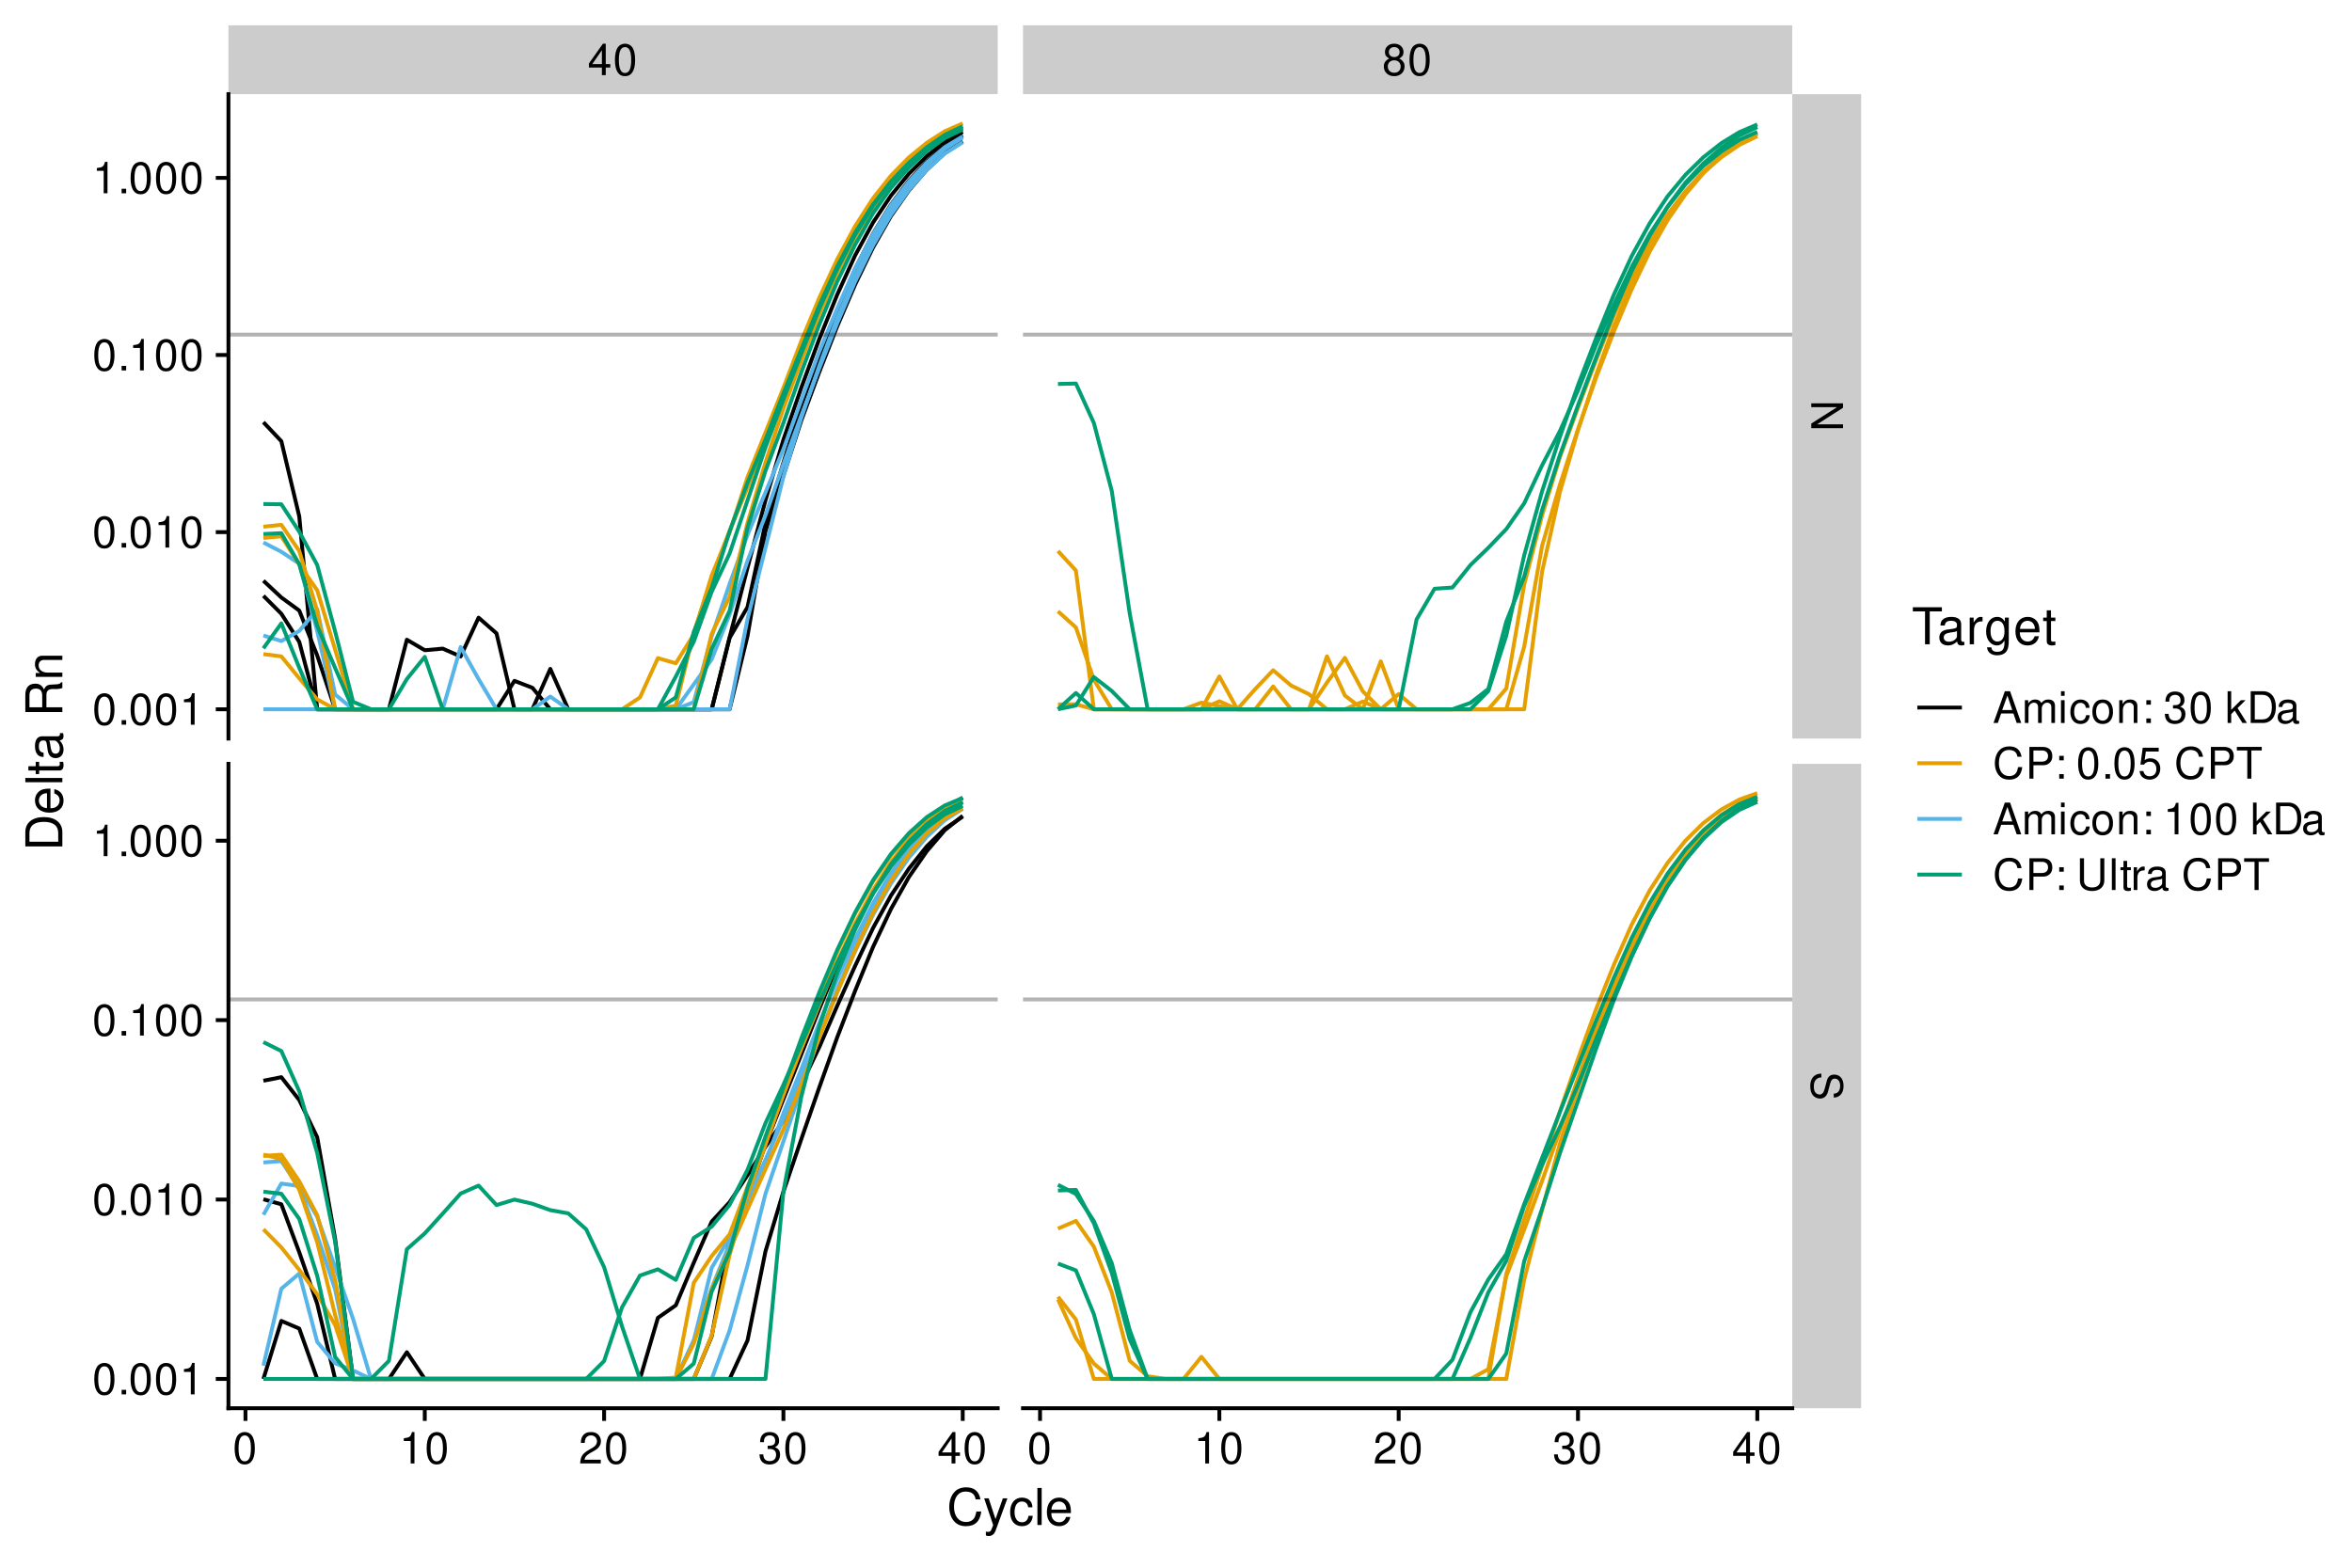 <?xml version="1.0" encoding="UTF-8"?>
<svg xmlns="http://www.w3.org/2000/svg" xmlns:xlink="http://www.w3.org/1999/xlink" width="648" height="432" viewBox="0 0 648 432">
<defs>
<g>
<g id="glyph-0-0">
</g>
<g id="glyph-0-1">
<path d="M 3.922 -2.094 L 3.922 0 L 4.984 0 L 4.984 -2.094 L 6.234 -2.094 L 6.234 -3.047 L 4.984 -3.047 L 4.984 -8.672 L 4.203 -8.672 L 0.344 -3.219 L 0.344 -2.094 Z M 3.922 -3.047 L 1.266 -3.047 L 3.922 -6.875 Z M 3.922 -3.047 "/>
</g>
<g id="glyph-0-2">
<path d="M 3.297 -8.672 C 2.516 -8.672 1.781 -8.312 1.344 -7.734 C 0.797 -6.953 0.516 -5.812 0.516 -4.203 C 0.516 -1.266 1.469 0.281 3.297 0.281 C 5.094 0.281 6.078 -1.266 6.078 -4.125 C 6.078 -5.812 5.812 -6.938 5.25 -7.734 C 4.812 -8.328 4.109 -8.672 3.297 -8.672 Z M 3.297 -7.734 C 4.438 -7.734 5 -6.578 5 -4.219 C 5 -1.75 4.453 -0.594 3.281 -0.594 C 2.156 -0.594 1.594 -1.797 1.594 -4.188 C 1.594 -6.578 2.156 -7.734 3.297 -7.734 Z M 3.297 -7.734 "/>
</g>
<g id="glyph-0-3">
<path d="M 4.688 -4.578 C 5.578 -5.109 5.859 -5.547 5.859 -6.359 C 5.859 -7.734 4.812 -8.672 3.297 -8.672 C 1.797 -8.672 0.75 -7.734 0.75 -6.375 C 0.75 -5.547 1.016 -5.125 1.891 -4.578 C 0.922 -4.078 0.438 -3.375 0.438 -2.406 C 0.438 -0.828 1.609 0.281 3.297 0.281 C 4.984 0.281 6.156 -0.828 6.156 -2.406 C 6.156 -3.375 5.672 -4.078 4.688 -4.578 Z M 3.297 -7.734 C 4.203 -7.734 4.781 -7.203 4.781 -6.344 C 4.781 -5.516 4.188 -4.984 3.297 -4.984 C 2.406 -4.984 1.828 -5.516 1.828 -6.359 C 1.828 -7.203 2.406 -7.734 3.297 -7.734 Z M 3.297 -4.094 C 4.359 -4.094 5.078 -3.391 5.078 -2.391 C 5.078 -1.344 4.375 -0.656 3.281 -0.656 C 2.25 -0.656 1.531 -1.375 1.531 -2.375 C 1.531 -3.406 2.234 -4.094 3.297 -4.094 Z M 3.297 -4.094 "/>
</g>
<g id="glyph-0-4">
<path d="M 3.109 -6.188 L 3.109 0 L 4.156 0 L 4.156 -8.672 L 3.469 -8.672 C 3.094 -7.344 2.859 -7.156 1.219 -6.953 L 1.219 -6.188 Z M 3.109 -6.188 "/>
</g>
<g id="glyph-0-5">
<path d="M 6.078 -1.047 L 1.594 -1.047 C 1.703 -1.766 2.094 -2.219 3.125 -2.859 L 4.328 -3.531 C 5.516 -4.188 6.125 -5.078 6.125 -6.141 C 6.125 -6.859 5.844 -7.531 5.344 -8 C 4.844 -8.453 4.219 -8.672 3.406 -8.672 C 2.328 -8.672 1.531 -8.297 1.062 -7.547 C 0.75 -7.094 0.625 -6.547 0.594 -5.672 L 1.656 -5.672 C 1.688 -6.266 1.766 -6.609 1.906 -6.906 C 2.188 -7.422 2.734 -7.75 3.375 -7.75 C 4.328 -7.75 5.047 -7.062 5.047 -6.125 C 5.047 -5.422 4.656 -4.828 3.906 -4.391 L 2.797 -3.75 C 1.016 -2.719 0.5 -1.906 0.406 -0.016 L 6.078 -0.016 Z M 6.078 -1.047 "/>
</g>
<g id="glyph-0-6">
<path d="M 2.656 -4 L 3.234 -4 C 4.375 -4 4.984 -3.453 4.984 -2.406 C 4.984 -1.312 4.328 -0.656 3.234 -0.656 C 2.078 -0.656 1.516 -1.25 1.438 -2.516 L 0.391 -2.516 C 0.438 -1.828 0.547 -1.375 0.75 -0.984 C 1.203 -0.141 2.031 0.281 3.188 0.281 C 4.938 0.281 6.078 -0.781 6.078 -2.422 C 6.078 -3.531 5.656 -4.125 4.625 -4.484 C 5.422 -4.812 5.812 -5.406 5.812 -6.281 C 5.812 -7.781 4.844 -8.672 3.234 -8.672 C 1.516 -8.672 0.594 -7.719 0.562 -5.875 L 1.625 -5.875 C 1.625 -6.406 1.688 -6.703 1.812 -6.969 C 2.047 -7.469 2.578 -7.75 3.234 -7.75 C 4.172 -7.75 4.734 -7.188 4.734 -6.25 C 4.734 -5.641 4.531 -5.266 4.062 -5.062 C 3.766 -4.938 3.391 -4.891 2.656 -4.891 Z M 2.656 -4 "/>
</g>
<g id="glyph-0-7">
<path d="M 2.297 -1.25 L 1.047 -1.25 L 1.047 0 L 2.297 0 Z M 2.297 -1.25 "/>
</g>
<g id="glyph-0-8">
<path d="M 5.688 -2.625 L 6.594 0 L 7.844 0 L 4.766 -8.75 L 3.328 -8.75 L 0.203 0 L 1.391 0 L 2.312 -2.625 Z M 5.375 -3.562 L 2.594 -3.562 L 4.031 -7.547 Z M 5.375 -3.562 "/>
</g>
<g id="glyph-0-9">
<path d="M 0.844 -6.281 L 0.844 0 L 1.844 0 L 1.844 -3.953 C 1.844 -4.859 2.516 -5.594 3.328 -5.594 C 4.062 -5.594 4.484 -5.141 4.484 -4.328 L 4.484 0 L 5.5 0 L 5.5 -3.953 C 5.5 -4.859 6.156 -5.594 6.969 -5.594 C 7.703 -5.594 8.141 -5.125 8.141 -4.328 L 8.141 0 L 9.141 0 L 9.141 -4.719 C 9.141 -5.844 8.5 -6.469 7.312 -6.469 C 6.484 -6.469 5.969 -6.219 5.391 -5.516 C 5.016 -6.188 4.516 -6.469 3.703 -6.469 C 2.859 -6.469 2.297 -6.156 1.766 -5.406 L 1.766 -6.281 Z M 0.844 -6.281 "/>
</g>
<g id="glyph-0-10">
<path d="M 1.797 -6.281 L 0.797 -6.281 L 0.797 0 L 1.797 0 Z M 1.797 -8.75 L 0.797 -8.75 L 0.797 -7.484 L 1.797 -7.484 Z M 1.797 -8.75 "/>
</g>
<g id="glyph-0-11">
<path d="M 5.656 -4.172 C 5.609 -4.781 5.469 -5.188 5.234 -5.531 C 4.797 -6.125 4.047 -6.469 3.172 -6.469 C 1.469 -6.469 0.375 -5.125 0.375 -3.031 C 0.375 -1.016 1.453 0.281 3.156 0.281 C 4.656 0.281 5.609 -0.625 5.719 -2.156 L 4.719 -2.156 C 4.547 -1.156 4.031 -0.641 3.188 -0.641 C 2.078 -0.641 1.422 -1.547 1.422 -3.031 C 1.422 -4.609 2.062 -5.547 3.156 -5.547 C 4 -5.547 4.531 -5.047 4.641 -4.172 Z M 5.656 -4.172 "/>
</g>
<g id="glyph-0-12">
<path d="M 3.266 -6.469 C 1.484 -6.469 0.438 -5.203 0.438 -3.094 C 0.438 -0.969 1.484 0.281 3.281 0.281 C 5.047 0.281 6.125 -0.984 6.125 -3.047 C 6.125 -5.234 5.094 -6.469 3.266 -6.469 Z M 3.281 -5.547 C 4.406 -5.547 5.078 -4.625 5.078 -3.062 C 5.078 -1.578 4.375 -0.641 3.281 -0.641 C 2.156 -0.641 1.469 -1.578 1.469 -3.094 C 1.469 -4.625 2.156 -5.547 3.281 -5.547 Z M 3.281 -5.547 "/>
</g>
<g id="glyph-0-13">
<path d="M 0.844 -6.281 L 0.844 0 L 1.844 0 L 1.844 -3.469 C 1.844 -4.75 2.516 -5.594 3.547 -5.594 C 4.344 -5.594 4.844 -5.109 4.844 -4.359 L 4.844 0 L 5.844 0 L 5.844 -4.75 C 5.844 -5.797 5.062 -6.469 3.859 -6.469 C 2.922 -6.469 2.312 -6.109 1.766 -5.234 L 1.766 -6.281 Z M 0.844 -6.281 "/>
</g>
<g id="glyph-0-14">
<path d="M 2.562 -1.25 L 1.312 -1.25 L 1.312 0 L 2.562 0 Z M 2.562 -6.281 L 1.312 -6.281 L 1.312 -5.047 L 2.562 -5.047 Z M 2.562 -6.281 "/>
</g>
<g id="glyph-0-15">
</g>
<g id="glyph-0-16">
<path d="M 1.688 -8.75 L 0.703 -8.75 L 0.703 0 L 1.688 0 L 1.688 -2.453 L 2.656 -3.406 L 4.781 0 L 6.031 0 L 3.453 -4.109 L 5.641 -6.281 L 4.359 -6.281 L 1.688 -3.625 Z M 1.688 -8.75 "/>
</g>
<g id="glyph-0-17">
<path d="M 1.062 0 L 4.438 0 C 6.641 0 8 -1.656 8 -4.375 C 8 -7.094 6.656 -8.75 4.438 -8.75 L 1.062 -8.75 Z M 2.188 -0.984 L 2.188 -7.766 L 4.25 -7.766 C 5.969 -7.766 6.891 -6.594 6.891 -4.375 C 6.891 -2.141 5.969 -0.984 4.25 -0.984 Z M 2.188 -0.984 "/>
</g>
<g id="glyph-0-18">
<path d="M 6.422 -0.594 C 6.312 -0.562 6.266 -0.562 6.203 -0.562 C 5.859 -0.562 5.656 -0.75 5.656 -1.062 L 5.656 -4.75 C 5.656 -5.875 4.844 -6.469 3.297 -6.469 C 2.375 -6.469 1.641 -6.203 1.219 -5.734 C 0.922 -5.406 0.797 -5.047 0.781 -4.422 L 1.781 -4.422 C 1.875 -5.203 2.328 -5.547 3.266 -5.547 C 4.172 -5.547 4.672 -5.203 4.672 -4.609 L 4.672 -4.344 C 4.656 -3.906 4.438 -3.75 3.625 -3.641 C 2.203 -3.469 1.984 -3.422 1.609 -3.266 C 0.875 -2.953 0.5 -2.406 0.5 -1.578 C 0.5 -0.438 1.297 0.281 2.562 0.281 C 3.359 0.281 4 0 4.703 -0.641 C 4.781 0 5.094 0.281 5.734 0.281 C 5.953 0.281 6.078 0.25 6.422 0.172 Z M 4.672 -1.984 C 4.672 -1.641 4.578 -1.438 4.266 -1.156 C 3.859 -0.797 3.375 -0.594 2.781 -0.594 C 2 -0.594 1.547 -0.969 1.547 -1.609 C 1.547 -2.266 1.984 -2.609 3.062 -2.766 C 4.125 -2.906 4.328 -2.953 4.672 -3.109 Z M 4.672 -1.984 "/>
</g>
<g id="glyph-0-19">
<path d="M 7.938 -6.031 C 7.594 -7.953 6.484 -8.891 4.578 -8.891 C 3.391 -8.891 2.453 -8.516 1.797 -7.797 C 1.016 -6.938 0.578 -5.688 0.578 -4.266 C 0.578 -2.828 1.016 -1.594 1.844 -0.75 C 2.516 -0.047 3.391 0.281 4.531 0.281 C 6.656 0.281 7.859 -0.875 8.125 -3.188 L 6.969 -3.188 C 6.875 -2.594 6.75 -2.188 6.578 -1.844 C 6.219 -1.109 5.469 -0.703 4.531 -0.703 C 2.797 -0.703 1.688 -2.094 1.688 -4.281 C 1.688 -6.531 2.734 -7.906 4.438 -7.906 C 5.141 -7.906 5.812 -7.703 6.172 -7.359 C 6.484 -7.062 6.672 -6.703 6.797 -6.031 Z M 7.938 -6.031 "/>
</g>
<g id="glyph-0-20">
<path d="M 2.203 -3.703 L 4.953 -3.703 C 5.641 -3.703 6.188 -3.906 6.641 -4.328 C 7.172 -4.812 7.406 -5.375 7.406 -6.188 C 7.406 -7.828 6.438 -8.75 4.703 -8.75 L 1.094 -8.75 L 1.094 0 L 2.203 0 Z M 2.203 -4.688 L 2.203 -7.766 L 4.531 -7.766 C 5.609 -7.766 6.234 -7.188 6.234 -6.234 C 6.234 -5.266 5.609 -4.688 4.531 -4.688 Z M 2.203 -4.688 "/>
</g>
<g id="glyph-0-21">
<path d="M 5.719 -8.516 L 1.312 -8.516 L 0.688 -3.875 L 1.656 -3.875 C 2.141 -4.469 2.562 -4.672 3.234 -4.672 C 4.375 -4.672 5.078 -3.891 5.078 -2.625 C 5.078 -1.406 4.375 -0.656 3.219 -0.656 C 2.297 -0.656 1.734 -1.125 1.469 -2.094 L 0.422 -2.094 C 0.562 -1.391 0.688 -1.062 0.938 -0.75 C 1.422 -0.094 2.281 0.281 3.234 0.281 C 4.953 0.281 6.156 -0.969 6.156 -2.766 C 6.156 -4.453 5.047 -5.609 3.406 -5.609 C 2.812 -5.609 2.328 -5.453 1.844 -5.094 L 2.172 -7.469 L 5.719 -7.469 Z M 5.719 -8.516 "/>
</g>
<g id="glyph-0-22">
<path d="M 4.25 -7.766 L 7.109 -7.766 L 7.109 -8.75 L 0.25 -8.75 L 0.25 -7.766 L 3.125 -7.766 L 3.125 0 L 4.25 0 Z M 4.25 -7.766 "/>
</g>
<g id="glyph-0-23">
<path d="M 6.625 -8.75 L 6.625 -2.609 C 6.625 -1.422 5.766 -0.703 4.375 -0.703 C 3.719 -0.703 3.188 -0.859 2.766 -1.156 C 2.344 -1.5 2.141 -1.938 2.141 -2.609 L 2.141 -8.75 L 1.016 -8.75 L 1.016 -2.609 C 1.016 -0.828 2.297 0.281 4.375 0.281 C 6.422 0.281 7.734 -0.859 7.734 -2.609 L 7.734 -8.75 Z M 6.625 -8.75 "/>
</g>
<g id="glyph-0-24">
<path d="M 1.828 -8.75 L 0.812 -8.75 L 0.812 0 L 1.828 0 Z M 1.828 -8.75 "/>
</g>
<g id="glyph-0-25">
<path d="M 3.047 -6.281 L 2.016 -6.281 L 2.016 -8.016 L 1.016 -8.016 L 1.016 -6.281 L 0.172 -6.281 L 0.172 -5.469 L 1.016 -5.469 L 1.016 -0.719 C 1.016 -0.078 1.453 0.281 2.234 0.281 C 2.5 0.281 2.719 0.25 3.047 0.188 L 3.047 -0.641 C 2.906 -0.609 2.766 -0.594 2.562 -0.594 C 2.141 -0.594 2.016 -0.719 2.016 -1.156 L 2.016 -5.469 L 3.047 -5.469 Z M 3.047 -6.281 "/>
</g>
<g id="glyph-0-26">
<path d="M 0.828 -6.281 L 0.828 0 L 1.844 0 L 1.844 -3.266 C 1.844 -4.781 2.469 -5.453 3.859 -5.406 L 3.859 -6.438 C 3.688 -6.453 3.594 -6.469 3.469 -6.469 C 2.812 -6.469 2.328 -6.078 1.75 -5.141 L 1.75 -6.281 Z M 0.828 -6.281 "/>
</g>
<g id="glyph-1-0">
</g>
<g id="glyph-1-1">
<path d="M 8.75 7.75 L 8.75 6.703 L 1.594 6.703 L 8.75 2.125 L 8.75 0.906 L 0 0.906 L 0 1.969 L 7.094 1.969 L 0 6.484 L 0 7.75 Z M 8.75 7.75 "/>
</g>
<g id="glyph-1-2">
<path d="M 6.188 7.156 C 6.781 7.156 6.953 7.109 7.359 6.922 C 8.359 6.438 8.891 5.422 8.891 3.953 C 8.891 2.031 7.906 0.844 6.328 0.844 C 5.25 0.844 4.578 1.406 4.281 2.562 L 3.703 4.734 C 3.422 5.844 2.969 6.344 2.297 6.344 C 1.828 6.344 1.344 6.078 1.078 5.719 C 0.828 5.359 0.703 4.812 0.703 4.109 C 0.703 3.141 0.938 2.516 1.438 2.094 C 1.828 1.766 2.25 1.625 2.781 1.625 L 2.781 0.578 C 1.984 0.594 1.453 0.75 0.969 1.094 C 0.141 1.688 -0.281 2.703 -0.281 4.031 C -0.281 5.078 -0.031 5.922 0.391 6.484 C 0.859 7.078 1.641 7.453 2.406 7.453 C 3.484 7.453 4.266 6.781 4.594 5.594 L 5.188 3.391 C 5.469 2.344 5.812 1.953 6.484 1.953 C 7.375 1.953 7.953 2.734 7.953 3.906 C 7.953 5.297 7.328 6.078 6.188 6.094 Z M 6.188 7.156 "/>
</g>
<g id="glyph-2-0">
</g>
<g id="glyph-2-1">
<path d="M 9.266 -7.047 C 8.859 -9.281 7.578 -10.375 5.328 -10.375 C 3.969 -10.375 2.859 -9.938 2.094 -9.094 C 1.172 -8.094 0.672 -6.641 0.672 -4.984 C 0.672 -3.297 1.188 -1.859 2.141 -0.875 C 2.938 -0.062 3.953 0.328 5.281 0.328 C 7.766 0.328 9.172 -1.016 9.484 -3.719 L 8.141 -3.719 C 8.016 -3.031 7.875 -2.547 7.672 -2.141 C 7.25 -1.297 6.391 -0.828 5.297 -0.828 C 3.266 -0.828 1.969 -2.453 1.969 -5 C 1.969 -7.609 3.188 -9.219 5.188 -9.219 C 6 -9.219 6.781 -8.984 7.203 -8.578 C 7.578 -8.234 7.781 -7.812 7.938 -7.047 Z M 9.266 -7.047 "/>
</g>
<g id="glyph-2-2">
<path d="M 5.438 -7.344 L 3.406 -1.625 L 1.531 -7.344 L 0.281 -7.344 L 2.766 0.031 L 2.312 1.188 C 2.109 1.703 1.859 1.906 1.375 1.906 C 1.172 1.906 1.016 1.875 0.75 1.812 L 0.75 2.875 C 1 3 1.234 3.047 1.547 3.047 C 1.922 3.047 2.328 2.922 2.625 2.703 C 3 2.438 3.203 2.125 3.438 1.547 L 6.688 -7.344 Z M 5.438 -7.344 "/>
</g>
<g id="glyph-2-3">
<path d="M 6.594 -4.875 C 6.531 -5.594 6.391 -6.047 6.109 -6.453 C 5.594 -7.141 4.719 -7.547 3.703 -7.547 C 1.703 -7.547 0.438 -5.984 0.438 -3.547 C 0.438 -1.172 1.688 0.328 3.688 0.328 C 5.438 0.328 6.531 -0.734 6.672 -2.516 L 5.5 -2.516 C 5.312 -1.344 4.703 -0.75 3.703 -0.75 C 2.422 -0.75 1.656 -1.812 1.656 -3.547 C 1.656 -5.375 2.406 -6.469 3.688 -6.469 C 4.656 -6.469 5.281 -5.891 5.422 -4.875 Z M 6.594 -4.875 "/>
</g>
<g id="glyph-2-4">
<path d="M 2.125 -10.203 L 0.953 -10.203 L 0.953 0 L 2.125 0 Z M 2.125 -10.203 "/>
</g>
<g id="glyph-2-5">
<path d="M 7.188 -3.281 C 7.188 -4.391 7.094 -5.062 6.891 -5.609 C 6.406 -6.812 5.297 -7.547 3.922 -7.547 C 1.875 -7.547 0.562 -5.984 0.562 -3.562 C 0.562 -1.141 1.812 0.328 3.891 0.328 C 5.578 0.328 6.734 -0.625 7.031 -2.219 L 5.859 -2.219 C 5.531 -1.266 4.875 -0.75 3.938 -0.75 C 3.188 -0.75 2.562 -1.094 2.172 -1.703 C 1.891 -2.125 1.797 -2.547 1.781 -3.281 Z M 1.812 -4.234 C 1.906 -5.594 2.734 -6.469 3.906 -6.469 C 5.094 -6.469 5.922 -5.547 5.922 -4.234 Z M 1.812 -4.234 "/>
</g>
<g id="glyph-2-6">
<path d="M 4.953 -9.062 L 8.297 -9.062 L 8.297 -10.203 L 0.297 -10.203 L 0.297 -9.062 L 3.656 -9.062 L 3.656 0 L 4.953 0 Z M 4.953 -9.062 "/>
</g>
<g id="glyph-2-7">
<path d="M 7.484 -0.688 C 7.359 -0.656 7.312 -0.656 7.234 -0.656 C 6.828 -0.656 6.609 -0.875 6.609 -1.234 L 6.609 -5.547 C 6.609 -6.844 5.656 -7.547 3.844 -7.547 C 2.766 -7.547 1.922 -7.234 1.406 -6.688 C 1.078 -6.312 0.938 -5.891 0.906 -5.172 L 2.094 -5.172 C 2.188 -6.062 2.719 -6.469 3.812 -6.469 C 4.875 -6.469 5.453 -6.078 5.453 -5.375 L 5.453 -5.062 C 5.438 -4.562 5.188 -4.375 4.234 -4.25 C 2.578 -4.047 2.328 -3.984 1.875 -3.812 C 1.016 -3.438 0.594 -2.797 0.594 -1.844 C 0.594 -0.516 1.516 0.328 3 0.328 C 3.922 0.328 4.656 0 5.484 -0.75 C 5.578 0 5.938 0.328 6.688 0.328 C 6.938 0.328 7.094 0.297 7.484 0.203 Z M 5.453 -2.312 C 5.453 -1.922 5.328 -1.688 4.984 -1.359 C 4.516 -0.922 3.938 -0.703 3.25 -0.703 C 2.344 -0.703 1.812 -1.141 1.812 -1.875 C 1.812 -2.641 2.312 -3.031 3.562 -3.219 C 4.812 -3.391 5.047 -3.438 5.453 -3.625 Z M 5.453 -2.312 "/>
</g>
<g id="glyph-2-8">
<path d="M 0.969 -7.344 L 0.969 0 L 2.141 0 L 2.141 -3.812 C 2.156 -5.578 2.891 -6.359 4.5 -6.312 L 4.5 -7.5 C 4.297 -7.531 4.188 -7.547 4.047 -7.547 C 3.297 -7.547 2.719 -7.094 2.047 -6 L 2.047 -7.344 Z M 0.969 -7.344 "/>
</g>
<g id="glyph-2-9">
<path d="M 5.656 -7.344 L 5.656 -6.266 C 5.062 -7.156 4.422 -7.547 3.5 -7.547 C 1.719 -7.547 0.484 -5.891 0.484 -3.547 C 0.484 -2.312 0.781 -1.406 1.406 -0.672 C 1.953 -0.031 2.656 0.328 3.422 0.328 C 4.297 0.328 4.922 -0.062 5.547 -1 L 5.547 -0.609 C 5.547 1.344 5 2.078 3.547 2.078 C 2.547 2.078 2.031 1.688 1.922 0.844 L 0.734 0.844 C 0.844 2.203 1.922 3.047 3.516 3.047 C 4.594 3.047 5.484 2.703 5.969 2.109 C 6.531 1.422 6.734 0.516 6.734 -1.203 L 6.734 -7.344 Z M 3.609 -6.469 C 4.844 -6.469 5.547 -5.438 5.547 -3.562 C 5.547 -1.797 4.828 -0.75 3.609 -0.75 C 2.406 -0.75 1.703 -1.812 1.703 -3.609 C 1.703 -5.406 2.406 -6.469 3.609 -6.469 Z M 3.609 -6.469 "/>
</g>
<g id="glyph-2-10">
<path d="M 3.562 -7.344 L 2.359 -7.344 L 2.359 -9.359 L 1.188 -9.359 L 1.188 -7.344 L 0.203 -7.344 L 0.203 -6.391 L 1.188 -6.391 L 1.188 -0.844 C 1.188 -0.078 1.688 0.328 2.609 0.328 C 2.906 0.328 3.156 0.297 3.562 0.219 L 3.562 -0.75 C 3.391 -0.719 3.234 -0.703 3 -0.703 C 2.484 -0.703 2.359 -0.844 2.359 -1.359 L 2.359 -6.391 L 3.562 -6.391 Z M 3.562 -7.344 "/>
</g>
<g id="glyph-3-0">
</g>
<g id="glyph-3-1">
<path d="M 0 -1.25 L 0 -5.188 C 0 -7.75 -1.938 -9.344 -5.109 -9.344 C -8.281 -9.344 -10.203 -7.766 -10.203 -5.188 L -10.203 -1.25 Z M -1.141 -2.547 L -9.062 -2.547 L -9.062 -4.953 C -9.062 -6.969 -7.703 -8.031 -5.094 -8.031 C -2.5 -8.031 -1.141 -6.969 -1.141 -4.953 Z M -1.141 -2.547 "/>
</g>
<g id="glyph-3-2">
<path d="M -3.281 -7.188 C -4.391 -7.188 -5.062 -7.094 -5.609 -6.891 C -6.812 -6.406 -7.547 -5.297 -7.547 -3.922 C -7.547 -1.875 -5.984 -0.562 -3.562 -0.562 C -1.141 -0.562 0.328 -1.812 0.328 -3.891 C 0.328 -5.578 -0.625 -6.734 -2.219 -7.031 L -2.219 -5.859 C -1.266 -5.531 -0.75 -4.875 -0.75 -3.938 C -0.75 -3.188 -1.094 -2.562 -1.703 -2.172 C -2.125 -1.891 -2.547 -1.797 -3.281 -1.781 Z M -4.234 -1.812 C -5.594 -1.906 -6.469 -2.734 -6.469 -3.906 C -6.469 -5.094 -5.547 -5.922 -4.234 -5.922 Z M -4.234 -1.812 "/>
</g>
<g id="glyph-3-3">
<path d="M -10.203 -2.125 L -10.203 -0.953 L 0 -0.953 L 0 -2.125 Z M -10.203 -2.125 "/>
</g>
<g id="glyph-3-4">
<path d="M -7.344 -3.562 L -7.344 -2.359 L -9.359 -2.359 L -9.359 -1.188 L -7.344 -1.188 L -7.344 -0.203 L -6.391 -0.203 L -6.391 -1.188 L -0.844 -1.188 C -0.078 -1.188 0.328 -1.688 0.328 -2.609 C 0.328 -2.906 0.297 -3.156 0.219 -3.562 L -0.75 -3.562 C -0.719 -3.391 -0.703 -3.234 -0.703 -3 C -0.703 -2.484 -0.844 -2.359 -1.359 -2.359 L -6.391 -2.359 L -6.391 -3.562 Z M -7.344 -3.562 "/>
</g>
<g id="glyph-3-5">
<path d="M -0.688 -7.484 C -0.656 -7.359 -0.656 -7.312 -0.656 -7.234 C -0.656 -6.828 -0.875 -6.609 -1.234 -6.609 L -5.547 -6.609 C -6.844 -6.609 -7.547 -5.656 -7.547 -3.844 C -7.547 -2.766 -7.234 -1.922 -6.688 -1.406 C -6.312 -1.078 -5.891 -0.938 -5.172 -0.906 L -5.172 -2.094 C -6.062 -2.188 -6.469 -2.719 -6.469 -3.812 C -6.469 -4.875 -6.078 -5.453 -5.375 -5.453 L -5.062 -5.453 C -4.562 -5.438 -4.375 -5.188 -4.25 -4.234 C -4.047 -2.578 -3.984 -2.328 -3.812 -1.875 C -3.438 -1.016 -2.797 -0.594 -1.844 -0.594 C -0.516 -0.594 0.328 -1.516 0.328 -3 C 0.328 -3.922 0 -4.656 -0.75 -5.484 C 0 -5.578 0.328 -5.938 0.328 -6.688 C 0.328 -6.938 0.297 -7.094 0.203 -7.484 Z M -2.312 -5.453 C -1.922 -5.453 -1.688 -5.328 -1.359 -4.984 C -0.922 -4.516 -0.703 -3.938 -0.703 -3.25 C -0.703 -2.344 -1.141 -1.812 -1.875 -1.812 C -2.641 -1.812 -3.031 -2.312 -3.219 -3.562 C -3.391 -4.812 -3.438 -5.047 -3.625 -5.453 Z M -2.312 -5.453 "/>
</g>
<g id="glyph-3-6">
</g>
<g id="glyph-3-7">
<path d="M -4.391 -2.609 L -4.391 -5.969 C -4.391 -7.125 -3.844 -7.641 -2.578 -7.641 L -1.672 -7.625 C -1.031 -7.625 -0.422 -7.734 0 -7.922 L 0 -9.5 L -0.328 -9.5 C -0.656 -9.016 -1.016 -8.922 -2.375 -8.891 C -4.062 -8.875 -4.562 -8.609 -5.047 -7.5 C -5.609 -8.656 -6.297 -9.109 -7.469 -9.109 C -9.234 -9.109 -10.203 -8.016 -10.203 -6 L -10.203 -1.297 L 0 -1.297 L 0 -2.609 Z M -5.547 -2.609 L -9.062 -2.609 L -9.062 -5.75 C -9.062 -6.484 -8.953 -6.906 -8.672 -7.219 C -8.375 -7.578 -7.906 -7.75 -7.312 -7.75 C -6.094 -7.75 -5.547 -7.141 -5.547 -5.75 Z M -5.547 -2.609 "/>
</g>
<g id="glyph-3-8">
<path d="M -7.344 -0.984 L 0 -0.984 L 0 -2.156 L -4.047 -2.156 C -5.547 -2.156 -6.531 -2.938 -6.531 -4.141 C -6.531 -5.062 -5.969 -5.656 -5.078 -5.656 L 0 -5.656 L 0 -6.812 L -5.547 -6.812 C -6.766 -6.812 -7.547 -5.906 -7.547 -4.5 C -7.547 -3.406 -7.125 -2.703 -6.109 -2.062 L -7.344 -2.062 Z M -7.344 -0.984 "/>
</g>
</g>
<clipPath id="clip-0">
<path clip-rule="nonzero" d="M 62.938 91 L 274.875 91 L 274.875 93 L 62.938 93 Z M 62.938 91 "/>
</clipPath>
<clipPath id="clip-1">
<path clip-rule="nonzero" d="M 62.938 274 L 274.875 274 L 274.875 276 L 62.938 276 Z M 62.938 274 "/>
</clipPath>
<clipPath id="clip-2">
<path clip-rule="nonzero" d="M 281.848 91 L 493.785 91 L 493.785 93 L 281.848 93 Z M 281.848 91 "/>
</clipPath>
<clipPath id="clip-3">
<path clip-rule="nonzero" d="M 281.848 274 L 493.785 274 L 493.785 276 L 281.848 276 Z M 281.848 274 "/>
</clipPath>
<clipPath id="clip-4">
<path clip-rule="nonzero" d="M 62.938 6.973 L 274.875 6.973 L 274.875 25.945 L 62.938 25.945 Z M 62.938 6.973 "/>
</clipPath>
<clipPath id="clip-5">
<path clip-rule="nonzero" d="M 281.848 6.973 L 493.785 6.973 L 493.785 25.945 L 281.848 25.945 Z M 281.848 6.973 "/>
</clipPath>
<clipPath id="clip-6">
<path clip-rule="nonzero" d="M 493.789 25.949 L 512.762 25.949 L 512.762 203.52 L 493.789 203.52 Z M 493.789 25.949 "/>
</clipPath>
<clipPath id="clip-7">
<path clip-rule="nonzero" d="M 493.789 210.492 L 512.762 210.492 L 512.762 388.062 L 493.789 388.062 Z M 493.789 210.492 "/>
</clipPath>
</defs>
<rect x="-64.8" y="-43.2" width="777.6" height="518.4" fill="rgb(100%, 100%, 100%)" fill-opacity="1"/>
<path fill="none" stroke-width="1.067" stroke-linecap="butt" stroke-linejoin="round" stroke="rgb(0%, 0%, 0%)" stroke-opacity="1" stroke-miterlimit="10" d="M 72.57 116.344 L 77.512 121.582 L 82.449 142.293 L 87.391 195.449 L 107.152 195.449 L 112.094 176.281 L 117.031 179.18 L 121.973 178.738 L 126.914 180.895 L 131.855 170.203 L 136.793 174.531 L 141.734 195.449 L 146.676 195.449 L 151.613 184.324 L 156.555 195.449 L 201.02 195.449 L 205.957 175.234 L 210.898 146.41 L 215.84 131.043 L 220.777 115.855 L 225.719 102.52 L 230.66 89.922 L 235.602 78.41 L 240.539 68.195 L 245.48 59.523 L 250.422 52.465 L 255.359 46.746 L 260.301 42.168 L 265.242 38.984 "/>
<path fill="none" stroke-width="1.067" stroke-linecap="butt" stroke-linejoin="round" stroke="rgb(0%, 0%, 0%)" stroke-opacity="1" stroke-miterlimit="10" d="M 72.57 164.195 L 77.512 169.125 L 82.449 176.879 L 87.391 195.449 L 136.793 195.449 L 141.734 187.621 L 146.676 189.527 L 151.613 195.449 L 196.078 195.449 L 201.02 175.781 L 205.957 167.27 L 210.898 144.07 L 215.84 127.445 L 220.777 111.957 L 225.719 98.211 L 230.66 85.633 L 235.602 74.148 L 240.539 64.387 L 245.48 56.352 L 250.422 49.785 L 255.359 44.488 L 260.301 40.23 L 265.242 37.285 "/>
<path fill="none" stroke-width="1.067" stroke-linecap="butt" stroke-linejoin="round" stroke="rgb(0%, 0%, 0%)" stroke-opacity="1" stroke-miterlimit="10" d="M 72.57 160.023 L 77.512 164.645 L 82.449 168.254 L 87.391 180.617 L 92.332 195.449 L 196.078 195.449 L 201.02 175.609 L 205.957 156.438 L 210.898 137.875 L 215.84 121.168 L 220.777 106.805 L 225.719 93.41 L 230.66 81.203 L 235.602 70.367 L 240.539 61.312 L 245.48 53.891 L 250.422 47.859 L 255.359 43.012 L 260.301 39.094 L 265.242 36.352 "/>
<path fill="none" stroke-width="1.067" stroke-linecap="butt" stroke-linejoin="round" stroke="rgb(33.725%, 70.588%, 91.373%)" stroke-opacity="1" stroke-miterlimit="10" d="M 72.57 195.449 L 121.973 195.449 L 126.914 178.309 L 131.855 187.133 L 136.793 195.449 L 146.676 195.449 L 151.613 191.949 L 156.555 195.449 L 201.02 195.449 L 205.957 170.574 L 210.898 150.969 L 215.84 131.379 L 220.777 115.125 L 225.719 100.84 L 230.66 87.621 L 235.602 76.215 L 240.539 66.141 L 245.48 57.773 L 250.422 50.988 L 255.359 45.418 L 260.301 40.996 L 265.242 37.879 "/>
<path fill="none" stroke-width="1.067" stroke-linecap="butt" stroke-linejoin="round" stroke="rgb(33.725%, 70.588%, 91.373%)" stroke-opacity="1" stroke-miterlimit="10" d="M 72.57 175.121 L 77.512 176.652 L 82.449 173.871 L 87.391 167.906 L 92.332 191.383 L 97.273 195.449 L 186.195 195.449 L 191.137 193.473 L 196.078 175.309 L 201.02 160.918 L 205.957 147.367 L 210.898 135.672 L 215.84 123.781 L 220.777 110.195 L 225.719 96.879 L 230.66 85 L 235.602 73.957 L 240.539 64.441 L 245.48 56.473 L 250.422 49.984 L 255.359 44.746 L 260.301 40.547 L 265.242 37.57 "/>
<path fill="none" stroke-width="1.067" stroke-linecap="butt" stroke-linejoin="round" stroke="rgb(33.725%, 70.588%, 91.373%)" stroke-opacity="1" stroke-miterlimit="10" d="M 72.57 149.484 L 77.512 152.059 L 82.449 155.324 L 87.391 173.875 L 92.332 195.449 L 186.195 195.449 L 191.137 188.598 L 196.078 181.695 L 201.02 169.32 L 205.957 154.504 L 210.898 141.984 L 215.84 127.875 L 220.777 114.492 L 225.719 101.457 L 230.66 89.059 L 235.602 77.586 L 240.539 67.602 L 245.48 59.18 L 250.422 52.336 L 255.359 46.781 L 260.301 42.312 L 265.242 39.184 "/>
<path fill="none" stroke-width="1.067" stroke-linecap="butt" stroke-linejoin="round" stroke="rgb(90.196%, 62.353%, 0%)" stroke-opacity="1" stroke-miterlimit="10" d="M 72.57 180.254 L 77.512 180.883 L 82.449 186.91 L 87.391 192.719 L 92.332 195.449 L 191.137 195.449 L 196.078 174.676 L 201.02 164.434 L 205.957 144.031 L 210.898 127.438 L 215.84 112.523 L 220.777 99.34 L 225.719 86.602 L 230.66 75.121 L 235.602 65.266 L 240.539 57.055 L 245.48 50.332 L 250.422 44.926 L 255.359 40.543 L 260.301 37.156 L 265.242 34.852 "/>
<path fill="none" stroke-width="1.067" stroke-linecap="butt" stroke-linejoin="round" stroke="rgb(90.196%, 62.353%, 0%)" stroke-opacity="1" stroke-miterlimit="10" d="M 72.57 148.246 L 77.512 147.781 L 82.449 155.547 L 87.391 162.656 L 92.332 179.02 L 97.273 195.449 L 171.375 195.449 L 176.316 192.191 L 181.258 181.352 L 186.195 182.777 L 191.137 174.859 L 196.078 158.586 L 201.02 146.703 L 205.957 131.449 L 210.898 119.164 L 215.84 106.895 L 220.777 93.934 L 225.719 82.09 L 230.66 71.465 L 235.602 62.316 L 240.539 54.648 L 245.48 48.398 L 250.422 43.371 L 255.359 39.34 L 260.301 36.168 L 265.242 34.02 "/>
<path fill="none" stroke-width="1.067" stroke-linecap="butt" stroke-linejoin="round" stroke="rgb(90.196%, 62.353%, 0%)" stroke-opacity="1" stroke-miterlimit="10" d="M 72.57 145.145 L 77.512 144.621 L 82.449 151.836 L 87.391 168.316 L 92.332 195.449 L 181.258 195.449 L 186.195 194.453 L 191.137 174.422 L 196.078 159.09 L 201.02 146.25 L 205.957 134.375 L 210.898 120.867 L 215.84 107.898 L 220.777 95.336 L 225.719 83.281 L 230.66 72.398 L 235.602 63.223 L 240.539 55.496 L 245.48 49.227 L 250.422 44.184 L 255.359 40.191 L 260.301 37.172 L 265.242 35.168 "/>
<path fill="none" stroke-width="1.067" stroke-linecap="butt" stroke-linejoin="round" stroke="rgb(0%, 61.961%, 45.098%)" stroke-opacity="1" stroke-miterlimit="10" d="M 72.57 178.656 L 77.512 171.773 L 82.449 184.012 L 87.391 195.449 L 107.152 195.449 L 112.094 187.121 L 117.031 181.012 L 121.973 195.449 L 191.137 195.449 L 196.078 178.855 L 201.02 168.293 L 205.957 145.41 L 210.898 129.762 L 215.84 116.562 L 220.777 102.559 L 225.719 89.453 L 230.66 77.602 L 235.602 67.41 L 240.539 58.746 L 245.48 51.766 L 250.422 46.172 L 255.359 41.602 L 260.301 38.07 L 265.242 35.672 "/>
<path fill="none" stroke-width="1.067" stroke-linecap="butt" stroke-linejoin="round" stroke="rgb(0%, 61.961%, 45.098%)" stroke-opacity="1" stroke-miterlimit="10" d="M 72.57 138.887 L 77.512 138.961 L 82.449 146.52 L 87.391 155.691 L 92.332 174 L 97.273 193.398 L 102.211 195.449 L 181.258 195.449 L 186.195 186.434 L 191.137 176.824 L 196.078 163.062 L 201.02 152.508 L 205.957 137.867 L 210.898 123.258 L 215.84 110.047 L 220.777 97.371 L 225.719 85.105 L 230.66 74.168 L 235.602 64.664 L 240.539 56.645 L 245.48 50.117 L 250.422 44.863 L 255.359 40.578 L 260.301 37.16 L 265.242 34.805 "/>
<path fill="none" stroke-width="1.067" stroke-linecap="butt" stroke-linejoin="round" stroke="rgb(0%, 61.961%, 45.098%)" stroke-opacity="1" stroke-miterlimit="10" d="M 72.57 147.168 L 77.512 146.922 L 82.449 155.469 L 87.391 172.477 L 92.332 184.07 L 97.273 195.449 L 181.258 195.449 L 186.195 192.176 L 191.137 174.172 L 196.078 162.008 L 201.02 146.418 L 205.957 133.012 L 210.898 121.195 L 215.84 108.434 L 220.777 96.25 L 225.719 84.203 L 230.66 73.426 L 235.602 64.121 L 240.539 56.363 L 245.48 50.059 L 250.422 44.945 L 255.359 40.828 L 260.301 37.602 L 265.242 35.406 "/>
<g clip-path="url(#clip-0)">
<path fill="none" stroke-width="1.067" stroke-linecap="butt" stroke-linejoin="round" stroke="rgb(0%, 0%, 0%)" stroke-opacity="0.298" stroke-miterlimit="10" d="M 62.938 92.203 L 274.875 92.203 "/>
</g>
<path fill="none" stroke-width="1.067" stroke-linecap="butt" stroke-linejoin="round" stroke="rgb(0%, 0%, 0%)" stroke-opacity="1" stroke-miterlimit="10" d="M 72.57 379.992 L 77.512 363.996 L 82.449 366.109 L 87.391 379.992 L 107.152 379.992 L 112.094 372.621 L 117.031 379.992 L 201.02 379.992 L 205.957 369.359 L 210.898 344.82 L 215.84 328.383 L 220.777 313.879 L 225.719 299.66 L 230.66 285.852 L 235.602 273.016 L 240.539 260.941 L 245.48 250.473 L 250.422 241.66 L 255.359 234.535 L 260.301 228.773 L 265.242 224.809 "/>
<path fill="none" stroke-width="1.067" stroke-linecap="butt" stroke-linejoin="round" stroke="rgb(0%, 0%, 0%)" stroke-opacity="1" stroke-miterlimit="10" d="M 72.57 330.484 L 77.512 331.855 L 82.449 345.086 L 87.391 359.258 L 92.332 379.992 L 191.137 379.992 L 196.078 368.227 L 201.02 341.469 L 205.957 329.66 L 210.898 315.359 L 215.84 302.887 L 220.777 290.547 L 225.719 278.043 L 230.66 266.051 L 235.602 255.258 L 240.539 245.898 L 245.48 238.086 L 250.422 231.734 L 255.359 226.633 L 260.301 222.605 L 265.242 219.828 "/>
<path fill="none" stroke-width="1.067" stroke-linecap="butt" stroke-linejoin="round" stroke="rgb(0%, 0%, 0%)" stroke-opacity="1" stroke-miterlimit="10" d="M 72.57 297.816 L 77.512 296.832 L 82.449 303.137 L 87.391 313.387 L 92.332 341.426 L 97.273 379.992 L 176.316 379.992 L 181.258 363.148 L 186.195 359.695 L 191.137 347.977 L 196.078 336.633 L 201.02 331.273 L 205.957 323.809 L 210.898 316 L 215.84 308.828 L 220.777 298.836 L 225.719 288.559 L 230.66 277.18 L 235.602 266.156 L 240.539 255.715 L 245.48 246.77 L 250.422 239.359 L 255.359 233.188 L 260.301 228.359 L 265.242 225.023 "/>
<path fill="none" stroke-width="1.067" stroke-linecap="butt" stroke-linejoin="round" stroke="rgb(33.725%, 70.588%, 91.373%)" stroke-opacity="1" stroke-miterlimit="10" d="M 72.57 376.336 L 77.512 355.125 L 82.449 350.945 L 87.391 369.773 L 92.332 375.664 L 97.273 377.66 L 102.211 379.992 L 196.078 379.992 L 201.02 366.598 L 205.957 348.652 L 210.898 328.961 L 215.84 314.543 L 220.777 299.953 L 225.719 285.633 L 230.66 272.863 L 235.602 261.059 L 240.539 250.59 L 245.48 241.793 L 250.422 234.605 L 255.359 228.77 L 260.301 224.172 L 265.242 221 "/>
<path fill="none" stroke-width="1.067" stroke-linecap="butt" stroke-linejoin="round" stroke="rgb(33.725%, 70.588%, 91.373%)" stroke-opacity="1" stroke-miterlimit="10" d="M 72.57 320.336 L 77.512 319.957 L 82.449 327.328 L 87.391 340.449 L 92.332 355.297 L 97.273 379.992 L 186.195 379.992 L 191.137 369.398 L 196.078 354.984 L 201.02 342.73 L 205.957 331.934 L 210.898 320.402 L 215.84 306.77 L 220.777 294.594 L 225.719 281.895 L 230.66 269.914 L 235.602 258.766 L 240.539 248.887 L 245.48 240.602 L 250.422 233.836 L 255.359 228.332 L 260.301 224.016 L 265.242 221.113 "/>
<path fill="none" stroke-width="1.067" stroke-linecap="butt" stroke-linejoin="round" stroke="rgb(33.725%, 70.588%, 91.373%)" stroke-opacity="1" stroke-miterlimit="10" d="M 72.57 334.746 L 77.512 326.152 L 82.449 326.836 L 87.391 335.277 L 92.332 349.176 L 97.273 363.441 L 102.211 379.992 L 186.195 379.992 L 191.137 369.488 L 196.078 349.383 L 201.02 340.949 L 205.957 330.352 L 210.898 319.551 L 215.84 308.43 L 220.777 296.926 L 225.719 285.324 L 230.66 273.277 L 235.602 262.137 L 240.539 252.066 L 245.48 243.441 L 250.422 236.332 L 255.359 230.598 L 260.301 226.008 L 265.242 222.875 "/>
<path fill="none" stroke-width="1.067" stroke-linecap="butt" stroke-linejoin="round" stroke="rgb(90.196%, 62.353%, 0%)" stroke-opacity="1" stroke-miterlimit="10" d="M 72.57 338.75 L 77.512 343.746 L 82.449 349.934 L 87.391 356.645 L 92.332 365.133 L 97.273 379.992 L 191.137 379.992 L 196.078 368.047 L 201.02 345.773 L 205.957 329.195 L 210.898 315.484 L 215.84 301.414 L 220.777 287.773 L 225.719 274.406 L 230.66 262.371 L 235.602 251.738 L 240.539 242.867 L 245.48 235.715 L 250.422 230.078 L 255.359 225.828 L 260.301 222.863 L 265.242 221.035 "/>
<path fill="none" stroke-width="1.067" stroke-linecap="butt" stroke-linejoin="round" stroke="rgb(90.196%, 62.353%, 0%)" stroke-opacity="1" stroke-miterlimit="10" d="M 72.57 318.531 L 77.512 318.191 L 82.449 325.523 L 87.391 334.855 L 92.332 352.836 L 97.273 379.992 L 186.195 379.992 L 191.137 370.266 L 196.078 355.254 L 201.02 344.418 L 205.957 333.238 L 210.898 322.148 L 215.84 311.242 L 220.777 298.879 L 225.719 285.93 L 230.66 273.473 L 235.602 261.824 L 240.539 251.539 L 245.48 242.656 L 250.422 235.34 L 255.359 229.699 L 260.301 225.488 L 265.242 222.773 "/>
<path fill="none" stroke-width="1.067" stroke-linecap="butt" stroke-linejoin="round" stroke="rgb(90.196%, 62.353%, 0%)" stroke-opacity="1" stroke-miterlimit="10" d="M 72.57 318.176 L 77.512 319.383 L 82.449 327.848 L 87.391 342.305 L 92.332 362.352 L 97.273 379.992 L 181.258 379.992 L 186.195 379.594 L 191.137 353.492 L 196.078 346.121 L 201.02 340.121 L 205.957 327.039 L 210.898 315.039 L 215.84 301.781 L 220.777 289.008 L 225.719 276.902 L 230.66 265.129 L 235.602 254.469 L 240.539 245.242 L 245.48 237.57 L 250.422 231.391 L 255.359 226.586 L 260.301 223 L 265.242 220.707 "/>
<path fill="none" stroke-width="1.067" stroke-linecap="butt" stroke-linejoin="round" stroke="rgb(0%, 61.961%, 45.098%)" stroke-opacity="1" stroke-miterlimit="10" d="M 72.57 379.992 L 102.211 379.992 L 107.152 374.984 L 112.094 344.242 L 117.031 339.871 L 121.973 334.43 L 126.914 328.902 L 131.855 326.711 L 136.793 332.07 L 141.734 330.566 L 146.676 331.707 L 151.613 333.473 L 156.555 334.359 L 161.496 338.754 L 166.438 349.199 L 171.375 365.508 L 176.316 379.992 L 210.898 379.992 L 215.84 328.344 L 220.777 302.207 L 225.719 282.918 L 230.66 268.148 L 235.602 256.121 L 240.539 246.164 L 245.48 238.195 L 250.422 231.965 L 255.359 227.098 L 260.301 223.461 L 265.242 221.098 "/>
<path fill="none" stroke-width="1.067" stroke-linecap="butt" stroke-linejoin="round" stroke="rgb(0%, 61.961%, 45.098%)" stroke-opacity="1" stroke-miterlimit="10" d="M 72.57 328.379 L 77.512 328.965 L 82.449 335.895 L 87.391 351.562 L 92.332 373.949 L 97.273 379.992 L 186.195 379.992 L 191.137 375.762 L 196.078 355.941 L 201.02 344.953 L 205.957 327.402 L 210.898 313.172 L 215.84 299.723 L 220.777 286.145 L 225.719 273.465 L 230.66 261.762 L 235.602 251.422 L 240.539 242.539 L 245.48 235.312 L 250.422 229.582 L 255.359 225.16 L 260.301 221.953 L 265.242 219.887 "/>
<path fill="none" stroke-width="1.067" stroke-linecap="butt" stroke-linejoin="round" stroke="rgb(0%, 61.961%, 45.098%)" stroke-opacity="1" stroke-miterlimit="10" d="M 72.57 287.164 L 77.512 289.629 L 82.449 300.719 L 87.391 317.723 L 92.332 342.191 L 97.273 379.992 L 161.496 379.992 L 166.438 375.047 L 171.375 360.258 L 176.316 351.492 L 181.258 349.77 L 186.195 352.684 L 191.137 341.129 L 196.078 338.008 L 201.02 332.02 L 205.957 322.34 L 210.898 309.496 L 215.84 298.918 L 220.777 287.703 L 225.719 276.301 L 230.66 265.32 L 235.602 255.199 L 240.539 246.211 L 245.48 238.746 L 250.422 232.723 L 255.359 228.004 L 260.301 224.406 L 265.242 222.059 "/>
<g clip-path="url(#clip-1)">
<path fill="none" stroke-width="1.067" stroke-linecap="butt" stroke-linejoin="round" stroke="rgb(0%, 0%, 0%)" stroke-opacity="0.298" stroke-miterlimit="10" d="M 62.938 275.414 L 274.875 275.414 "/>
</g>
<path fill="none" stroke-width="1.067" stroke-linecap="butt" stroke-linejoin="round" stroke="rgb(90.196%, 62.353%, 0%)" stroke-opacity="1" stroke-miterlimit="10" d="M 291.484 168.457 L 296.422 172.902 L 301.363 187.301 L 306.305 195.449 L 331.004 195.449 L 335.945 186.402 L 340.887 195.449 L 345.828 189.875 L 350.766 184.699 L 355.707 188.91 L 360.648 191.309 L 365.586 195.449 L 370.527 195.449 L 375.469 193.328 L 380.41 195.449 L 414.992 195.449 L 419.93 178.195 L 424.871 150.375 L 429.812 133.418 L 434.75 118.309 L 439.691 104.199 L 444.633 91.344 L 449.574 79.664 L 454.512 69.324 L 459.453 60.629 L 464.395 53.496 L 469.332 47.695 L 474.273 43.02 L 479.215 39.309 L 484.156 36.734 "/>
<path fill="none" stroke-width="1.067" stroke-linecap="butt" stroke-linejoin="round" stroke="rgb(90.196%, 62.353%, 0%)" stroke-opacity="1" stroke-miterlimit="10" d="M 291.484 194.105 L 296.422 194.074 L 301.363 195.449 L 326.066 195.449 L 331.004 193.621 L 335.945 194.578 L 340.887 195.449 L 360.648 195.449 L 365.586 188.105 L 370.527 181.273 L 375.469 190.496 L 380.41 195.449 L 385.348 191.254 L 390.289 195.449 L 410.051 195.449 L 414.992 189.742 L 419.93 161.086 L 424.871 141.98 L 429.812 125.855 L 434.75 112.348 L 439.691 99.336 L 444.633 86.934 L 449.574 76.145 L 454.512 66.82 L 459.453 59.066 L 464.395 52.719 L 469.332 47.523 L 474.273 43.309 L 479.215 39.926 L 484.156 37.52 "/>
<path fill="none" stroke-width="1.067" stroke-linecap="butt" stroke-linejoin="round" stroke="rgb(90.196%, 62.353%, 0%)" stroke-opacity="1" stroke-miterlimit="10" d="M 291.484 151.844 L 296.422 157.215 L 301.363 195.449 L 331.004 195.449 L 335.945 193.242 L 340.887 195.449 L 345.828 195.449 L 350.766 189.172 L 355.707 195.449 L 360.648 195.449 L 365.586 180.859 L 370.527 191.652 L 375.469 195.449 L 380.41 182.242 L 385.348 195.449 L 419.93 195.449 L 424.871 157.465 L 429.812 135.434 L 434.75 118.551 L 439.691 103.422 L 444.633 89.918 L 449.574 78.07 L 454.512 67.945 L 459.453 59.582 L 464.395 52.758 L 469.332 47.273 L 474.273 42.871 L 479.215 39.332 L 484.156 36.887 "/>
<path fill="none" stroke-width="1.067" stroke-linecap="butt" stroke-linejoin="round" stroke="rgb(0%, 61.961%, 45.098%)" stroke-opacity="1" stroke-miterlimit="10" d="M 291.484 195.449 L 296.422 194.41 L 301.363 186.574 L 306.305 190.406 L 311.242 195.449 L 400.168 195.449 L 405.109 193.691 L 410.051 189.863 L 414.992 171.305 L 419.93 158.898 L 424.871 140.516 L 429.812 125.309 L 434.75 111.703 L 439.691 98.676 L 444.633 86.062 L 449.574 74.652 L 454.512 64.949 L 459.453 56.902 L 464.395 50.297 L 469.332 45.012 L 474.273 40.727 L 479.215 37.348 L 484.156 35.02 "/>
<path fill="none" stroke-width="1.067" stroke-linecap="butt" stroke-linejoin="round" stroke="rgb(0%, 61.961%, 45.098%)" stroke-opacity="1" stroke-miterlimit="10" d="M 291.484 105.809 L 296.422 105.691 L 301.363 116.535 L 306.305 135.285 L 311.242 169.008 L 316.184 195.449 L 385.348 195.449 L 390.289 170.668 L 395.23 162.238 L 400.168 161.898 L 405.109 155.723 L 410.051 150.938 L 414.992 145.812 L 419.93 138.703 L 424.871 128.215 L 429.812 118.688 L 434.75 107.609 L 439.691 95.191 L 444.633 83.938 L 449.574 73.52 L 454.512 64.527 L 459.453 57.023 L 464.395 50.762 L 469.332 45.707 L 474.273 41.707 L 479.215 38.543 L 484.156 36.344 "/>
<path fill="none" stroke-width="1.067" stroke-linecap="butt" stroke-linejoin="round" stroke="rgb(0%, 61.961%, 45.098%)" stroke-opacity="1" stroke-miterlimit="10" d="M 291.484 195.449 L 296.422 190.965 L 301.363 195.449 L 405.109 195.449 L 410.051 190.434 L 414.992 175.168 L 419.93 153.027 L 424.871 135.336 L 429.812 120.273 L 434.75 106.152 L 439.691 93.336 L 444.633 81.219 L 449.574 70.516 L 454.512 61.527 L 459.453 54.078 L 464.395 48.137 L 469.332 43.305 L 474.273 39.441 L 479.215 36.41 L 484.156 34.293 "/>
<g clip-path="url(#clip-2)">
<path fill="none" stroke-width="1.067" stroke-linecap="butt" stroke-linejoin="round" stroke="rgb(0%, 0%, 0%)" stroke-opacity="0.298" stroke-miterlimit="10" d="M 281.848 92.203 L 493.789 92.203 "/>
</g>
<path fill="none" stroke-width="1.067" stroke-linecap="butt" stroke-linejoin="round" stroke="rgb(90.196%, 62.353%, 0%)" stroke-opacity="1" stroke-miterlimit="10" d="M 291.484 338.566 L 296.422 336.441 L 301.363 343.527 L 306.305 356.148 L 311.242 374.98 L 316.184 379.238 L 321.125 379.992 L 405.109 379.992 L 410.051 377.312 L 414.992 351.707 L 419.93 338.844 L 424.871 325.406 L 429.812 311.461 L 434.75 297.145 L 439.691 283.637 L 444.633 271.176 L 449.574 259.699 L 454.512 249.613 L 459.453 241.18 L 464.395 234.301 L 469.332 228.801 L 474.273 224.523 L 479.215 221.387 L 484.156 219.375 "/>
<path fill="none" stroke-width="1.067" stroke-linecap="butt" stroke-linejoin="round" stroke="rgb(90.196%, 62.353%, 0%)" stroke-opacity="1" stroke-miterlimit="10" d="M 291.484 357.348 L 296.422 363.621 L 301.363 379.992 L 414.992 379.992 L 419.93 352.66 L 424.871 333.352 L 429.812 314.973 L 434.75 299.922 L 439.691 286.117 L 444.633 273.055 L 449.574 261.152 L 454.512 250.812 L 459.453 242.16 L 464.395 235.113 L 469.332 229.535 L 474.273 225.234 L 479.215 222.094 L 484.156 220.105 "/>
<path fill="none" stroke-width="1.067" stroke-linecap="butt" stroke-linejoin="round" stroke="rgb(90.196%, 62.353%, 0%)" stroke-opacity="1" stroke-miterlimit="10" d="M 291.484 358.078 L 296.422 368.77 L 301.363 375.738 L 306.305 379.992 L 326.066 379.992 L 331.004 373.898 L 335.945 379.992 L 410.051 379.992 L 414.992 351.055 L 419.93 336 L 424.871 321.227 L 429.812 306.168 L 434.75 291.793 L 439.691 278.203 L 444.633 265.891 L 449.574 254.742 L 454.512 245.348 L 459.453 237.742 L 464.395 231.605 L 469.332 226.766 L 474.273 223.043 L 479.215 220.32 L 484.156 218.562 "/>
<path fill="none" stroke-width="1.067" stroke-linecap="butt" stroke-linejoin="round" stroke="rgb(0%, 61.961%, 45.098%)" stroke-opacity="1" stroke-miterlimit="10" d="M 291.484 326.508 L 296.422 329.016 L 301.363 336.453 L 306.305 348.094 L 311.242 366.488 L 316.184 379.992 L 395.23 379.992 L 400.168 374.703 L 405.109 361.605 L 410.051 352.57 L 414.992 345.59 L 419.93 331.828 L 429.812 306.305 L 434.75 293.773 L 439.691 281.383 L 444.633 269.449 L 449.574 258.402 L 454.512 248.793 L 459.453 240.703 L 464.395 234.102 L 469.332 228.82 L 474.273 224.68 L 479.215 221.594 L 484.156 219.586 "/>
<path fill="none" stroke-width="1.067" stroke-linecap="butt" stroke-linejoin="round" stroke="rgb(0%, 61.961%, 45.098%)" stroke-opacity="1" stroke-miterlimit="10" d="M 291.484 328.055 L 296.422 327.891 L 301.363 337.082 L 306.305 350.777 L 311.242 369.055 L 316.184 379.992 L 400.168 379.992 L 405.109 368.703 L 410.051 356.113 L 414.992 347.434 L 419.93 332.289 L 424.871 320.949 L 429.812 310.422 L 434.75 298.949 L 439.691 286.461 L 444.633 274.684 L 449.574 263.281 L 454.512 253.051 L 459.453 244.191 L 464.395 236.949 L 469.332 231.094 L 474.273 226.559 L 479.215 223.168 L 484.156 220.949 "/>
<path fill="none" stroke-width="1.067" stroke-linecap="butt" stroke-linejoin="round" stroke="rgb(0%, 61.961%, 45.098%)" stroke-opacity="1" stroke-miterlimit="10" d="M 291.484 348.203 L 296.422 350.066 L 301.363 362.129 L 306.305 379.992 L 410.051 379.992 L 414.992 372.992 L 419.93 347.57 L 424.871 333.051 L 429.812 317.66 L 434.75 303.387 L 439.691 289.133 L 444.633 275.582 L 449.574 263.574 L 454.512 253.043 L 459.453 244.047 L 464.395 236.773 L 469.332 230.883 L 474.273 226.234 L 479.215 222.672 L 484.156 220.309 "/>
<g clip-path="url(#clip-3)">
<path fill="none" stroke-width="1.067" stroke-linecap="butt" stroke-linejoin="round" stroke="rgb(0%, 0%, 0%)" stroke-opacity="0.298" stroke-miterlimit="10" d="M 281.848 275.414 L 493.789 275.414 "/>
</g>
<g clip-path="url(#clip-4)">
<path fill-rule="nonzero" fill="rgb(80%, 80%, 80%)" fill-opacity="1" d="M 62.938 25.949 L 274.875 25.949 L 274.875 6.977 L 62.938 6.977 Z M 62.938 25.949 "/>
</g>
<g fill="rgb(0%, 0%, 0%)" fill-opacity="1">
<use xlink:href="#glyph-0-1" x="161.906" y="20.709"/>
<use xlink:href="#glyph-0-2" x="168.906" y="20.709"/>
</g>
<g clip-path="url(#clip-5)">
<path fill-rule="nonzero" fill="rgb(80%, 80%, 80%)" fill-opacity="1" d="M 281.848 25.949 L 493.785 25.949 L 493.785 6.977 L 281.848 6.977 Z M 281.848 25.949 "/>
</g>
<g fill="rgb(0%, 0%, 0%)" fill-opacity="1">
<use xlink:href="#glyph-0-3" x="380.82" y="20.709"/>
<use xlink:href="#glyph-0-2" x="387.82" y="20.709"/>
</g>
<g clip-path="url(#clip-6)">
<path fill-rule="nonzero" fill="rgb(80%, 80%, 80%)" fill-opacity="1" d="M 493.789 203.52 L 512.762 203.52 L 512.762 25.949 L 493.789 25.949 Z M 493.789 203.52 "/>
</g>
<g fill="rgb(0%, 0%, 0%)" fill-opacity="1">
<use xlink:href="#glyph-1-1" x="499.025" y="110.234"/>
</g>
<g clip-path="url(#clip-7)">
<path fill-rule="nonzero" fill="rgb(80%, 80%, 80%)" fill-opacity="1" d="M 493.789 388.062 L 512.762 388.062 L 512.762 210.492 L 493.789 210.492 Z M 493.789 388.062 "/>
</g>
<g fill="rgb(0%, 0%, 0%)" fill-opacity="1">
<use xlink:href="#glyph-1-2" x="499.025" y="295.277"/>
</g>
<path fill="none" stroke-width="1.067" stroke-linecap="square" stroke-linejoin="round" stroke="rgb(0%, 0%, 0%)" stroke-opacity="1" stroke-miterlimit="10" d="M 62.938 388.062 L 274.875 388.062 "/>
<path fill="none" stroke-width="1.067" stroke-linecap="butt" stroke-linejoin="round" stroke="rgb(0%, 0%, 0%)" stroke-opacity="1" stroke-miterlimit="10" d="M 67.629 391.551 L 67.629 388.062 "/>
<path fill="none" stroke-width="1.067" stroke-linecap="butt" stroke-linejoin="round" stroke="rgb(0%, 0%, 0%)" stroke-opacity="1" stroke-miterlimit="10" d="M 117.031 391.551 L 117.031 388.062 "/>
<path fill="none" stroke-width="1.067" stroke-linecap="butt" stroke-linejoin="round" stroke="rgb(0%, 0%, 0%)" stroke-opacity="1" stroke-miterlimit="10" d="M 166.438 391.551 L 166.438 388.062 "/>
<path fill="none" stroke-width="1.067" stroke-linecap="butt" stroke-linejoin="round" stroke="rgb(0%, 0%, 0%)" stroke-opacity="1" stroke-miterlimit="10" d="M 215.84 391.551 L 215.84 388.062 "/>
<path fill="none" stroke-width="1.067" stroke-linecap="butt" stroke-linejoin="round" stroke="rgb(0%, 0%, 0%)" stroke-opacity="1" stroke-miterlimit="10" d="M 265.242 391.551 L 265.242 388.062 "/>
<g fill="rgb(0%, 0%, 0%)" fill-opacity="1">
<use xlink:href="#glyph-0-2" x="64.129" y="403.287"/>
</g>
<g fill="rgb(0%, 0%, 0%)" fill-opacity="1">
<use xlink:href="#glyph-0-4" x="110.031" y="403.287"/>
<use xlink:href="#glyph-0-2" x="117.031" y="403.287"/>
</g>
<g fill="rgb(0%, 0%, 0%)" fill-opacity="1">
<use xlink:href="#glyph-0-5" x="159.438" y="403.287"/>
<use xlink:href="#glyph-0-2" x="166.438" y="403.287"/>
</g>
<g fill="rgb(0%, 0%, 0%)" fill-opacity="1">
<use xlink:href="#glyph-0-6" x="208.84" y="403.287"/>
<use xlink:href="#glyph-0-2" x="215.84" y="403.287"/>
</g>
<g fill="rgb(0%, 0%, 0%)" fill-opacity="1">
<use xlink:href="#glyph-0-1" x="258.242" y="403.287"/>
<use xlink:href="#glyph-0-2" x="265.242" y="403.287"/>
</g>
<path fill="none" stroke-width="1.067" stroke-linecap="square" stroke-linejoin="round" stroke="rgb(0%, 0%, 0%)" stroke-opacity="1" stroke-miterlimit="10" d="M 281.848 388.062 L 493.789 388.062 "/>
<path fill="none" stroke-width="1.067" stroke-linecap="butt" stroke-linejoin="round" stroke="rgb(0%, 0%, 0%)" stroke-opacity="1" stroke-miterlimit="10" d="M 286.543 391.551 L 286.543 388.062 "/>
<path fill="none" stroke-width="1.067" stroke-linecap="butt" stroke-linejoin="round" stroke="rgb(0%, 0%, 0%)" stroke-opacity="1" stroke-miterlimit="10" d="M 335.945 391.551 L 335.945 388.062 "/>
<path fill="none" stroke-width="1.067" stroke-linecap="butt" stroke-linejoin="round" stroke="rgb(0%, 0%, 0%)" stroke-opacity="1" stroke-miterlimit="10" d="M 385.348 391.551 L 385.348 388.062 "/>
<path fill="none" stroke-width="1.067" stroke-linecap="butt" stroke-linejoin="round" stroke="rgb(0%, 0%, 0%)" stroke-opacity="1" stroke-miterlimit="10" d="M 434.75 391.551 L 434.75 388.062 "/>
<path fill="none" stroke-width="1.067" stroke-linecap="butt" stroke-linejoin="round" stroke="rgb(0%, 0%, 0%)" stroke-opacity="1" stroke-miterlimit="10" d="M 484.156 391.551 L 484.156 388.062 "/>
<g fill="rgb(0%, 0%, 0%)" fill-opacity="1">
<use xlink:href="#glyph-0-2" x="283.043" y="403.287"/>
</g>
<g fill="rgb(0%, 0%, 0%)" fill-opacity="1">
<use xlink:href="#glyph-0-4" x="328.945" y="403.287"/>
<use xlink:href="#glyph-0-2" x="335.945" y="403.287"/>
</g>
<g fill="rgb(0%, 0%, 0%)" fill-opacity="1">
<use xlink:href="#glyph-0-5" x="378.348" y="403.287"/>
<use xlink:href="#glyph-0-2" x="385.348" y="403.287"/>
</g>
<g fill="rgb(0%, 0%, 0%)" fill-opacity="1">
<use xlink:href="#glyph-0-6" x="427.75" y="403.287"/>
<use xlink:href="#glyph-0-2" x="434.75" y="403.287"/>
</g>
<g fill="rgb(0%, 0%, 0%)" fill-opacity="1">
<use xlink:href="#glyph-0-1" x="477.156" y="403.287"/>
<use xlink:href="#glyph-0-2" x="484.156" y="403.287"/>
</g>
<path fill="none" stroke-width="1.067" stroke-linecap="square" stroke-linejoin="round" stroke="rgb(0%, 0%, 0%)" stroke-opacity="1" stroke-miterlimit="10" d="M 62.938 203.52 L 62.938 25.949 "/>
<g fill="rgb(0%, 0%, 0%)" fill-opacity="1">
<use xlink:href="#glyph-0-2" x="25.461" y="199.697"/>
<use xlink:href="#glyph-0-7" x="32.461" y="199.697"/>
<use xlink:href="#glyph-0-2" x="35.461" y="199.697"/>
<use xlink:href="#glyph-0-2" x="42.461" y="199.697"/>
<use xlink:href="#glyph-0-4" x="49.461" y="199.697"/>
</g>
<g fill="rgb(0%, 0%, 0%)" fill-opacity="1">
<use xlink:href="#glyph-0-2" x="25.461" y="150.885"/>
<use xlink:href="#glyph-0-7" x="32.461" y="150.885"/>
<use xlink:href="#glyph-0-2" x="35.461" y="150.885"/>
<use xlink:href="#glyph-0-4" x="42.461" y="150.885"/>
<use xlink:href="#glyph-0-2" x="49.461" y="150.885"/>
</g>
<g fill="rgb(0%, 0%, 0%)" fill-opacity="1">
<use xlink:href="#glyph-0-2" x="25.461" y="102.076"/>
<use xlink:href="#glyph-0-7" x="32.461" y="102.076"/>
<use xlink:href="#glyph-0-4" x="35.461" y="102.076"/>
<use xlink:href="#glyph-0-2" x="42.461" y="102.076"/>
<use xlink:href="#glyph-0-2" x="49.461" y="102.076"/>
</g>
<g fill="rgb(0%, 0%, 0%)" fill-opacity="1">
<use xlink:href="#glyph-0-4" x="25.461" y="53.264"/>
<use xlink:href="#glyph-0-7" x="32.461" y="53.264"/>
<use xlink:href="#glyph-0-2" x="35.461" y="53.264"/>
<use xlink:href="#glyph-0-2" x="42.461" y="53.264"/>
<use xlink:href="#glyph-0-2" x="49.461" y="53.264"/>
</g>
<path fill="none" stroke-width="1.067" stroke-linecap="butt" stroke-linejoin="round" stroke="rgb(0%, 0%, 0%)" stroke-opacity="1" stroke-miterlimit="10" d="M 59.449 195.449 L 62.938 195.449 "/>
<path fill="none" stroke-width="1.067" stroke-linecap="butt" stroke-linejoin="round" stroke="rgb(0%, 0%, 0%)" stroke-opacity="1" stroke-miterlimit="10" d="M 59.449 146.637 L 62.938 146.637 "/>
<path fill="none" stroke-width="1.067" stroke-linecap="butt" stroke-linejoin="round" stroke="rgb(0%, 0%, 0%)" stroke-opacity="1" stroke-miterlimit="10" d="M 59.449 97.828 L 62.938 97.828 "/>
<path fill="none" stroke-width="1.067" stroke-linecap="butt" stroke-linejoin="round" stroke="rgb(0%, 0%, 0%)" stroke-opacity="1" stroke-miterlimit="10" d="M 59.449 49.016 L 62.938 49.016 "/>
<path fill="none" stroke-width="1.067" stroke-linecap="square" stroke-linejoin="round" stroke="rgb(0%, 0%, 0%)" stroke-opacity="1" stroke-miterlimit="10" d="M 62.938 388.062 L 62.938 210.492 "/>
<g fill="rgb(0%, 0%, 0%)" fill-opacity="1">
<use xlink:href="#glyph-0-2" x="25.461" y="384.24"/>
<use xlink:href="#glyph-0-7" x="32.461" y="384.24"/>
<use xlink:href="#glyph-0-2" x="35.461" y="384.24"/>
<use xlink:href="#glyph-0-2" x="42.461" y="384.24"/>
<use xlink:href="#glyph-0-4" x="49.461" y="384.24"/>
</g>
<g fill="rgb(0%, 0%, 0%)" fill-opacity="1">
<use xlink:href="#glyph-0-2" x="25.461" y="334.799"/>
<use xlink:href="#glyph-0-7" x="32.461" y="334.799"/>
<use xlink:href="#glyph-0-2" x="35.461" y="334.799"/>
<use xlink:href="#glyph-0-4" x="42.461" y="334.799"/>
<use xlink:href="#glyph-0-2" x="49.461" y="334.799"/>
</g>
<g fill="rgb(0%, 0%, 0%)" fill-opacity="1">
<use xlink:href="#glyph-0-2" x="25.461" y="285.361"/>
<use xlink:href="#glyph-0-7" x="32.461" y="285.361"/>
<use xlink:href="#glyph-0-4" x="35.461" y="285.361"/>
<use xlink:href="#glyph-0-2" x="42.461" y="285.361"/>
<use xlink:href="#glyph-0-2" x="49.461" y="285.361"/>
</g>
<g fill="rgb(0%, 0%, 0%)" fill-opacity="1">
<use xlink:href="#glyph-0-4" x="25.461" y="235.92"/>
<use xlink:href="#glyph-0-7" x="32.461" y="235.92"/>
<use xlink:href="#glyph-0-2" x="35.461" y="235.92"/>
<use xlink:href="#glyph-0-2" x="42.461" y="235.92"/>
<use xlink:href="#glyph-0-2" x="49.461" y="235.92"/>
</g>
<path fill="none" stroke-width="1.067" stroke-linecap="butt" stroke-linejoin="round" stroke="rgb(0%, 0%, 0%)" stroke-opacity="1" stroke-miterlimit="10" d="M 59.449 379.992 L 62.938 379.992 "/>
<path fill="none" stroke-width="1.067" stroke-linecap="butt" stroke-linejoin="round" stroke="rgb(0%, 0%, 0%)" stroke-opacity="1" stroke-miterlimit="10" d="M 59.449 330.551 L 62.938 330.551 "/>
<path fill="none" stroke-width="1.067" stroke-linecap="butt" stroke-linejoin="round" stroke="rgb(0%, 0%, 0%)" stroke-opacity="1" stroke-miterlimit="10" d="M 59.449 281.113 L 62.938 281.113 "/>
<path fill="none" stroke-width="1.067" stroke-linecap="butt" stroke-linejoin="round" stroke="rgb(0%, 0%, 0%)" stroke-opacity="1" stroke-miterlimit="10" d="M 59.449 231.672 L 62.938 231.672 "/>
<g fill="rgb(0%, 0%, 0%)" fill-opacity="1">
<use xlink:href="#glyph-2-1" x="260.863" y="420.233"/>
<use xlink:href="#glyph-2-2" x="270.863" y="420.233"/>
<use xlink:href="#glyph-2-3" x="277.863" y="420.233"/>
<use xlink:href="#glyph-2-4" x="284.863" y="420.233"/>
<use xlink:href="#glyph-2-5" x="287.863" y="420.233"/>
</g>
<g fill="rgb(0%, 0%, 0%)" fill-opacity="1">
<use xlink:href="#glyph-3-1" x="17.179" y="234.504"/>
<use xlink:href="#glyph-3-2" x="17.179" y="224.504"/>
<use xlink:href="#glyph-3-3" x="17.179" y="216.504"/>
<use xlink:href="#glyph-3-4" x="17.179" y="213.504"/>
<use xlink:href="#glyph-3-5" x="17.179" y="209.504"/>
<use xlink:href="#glyph-3-6" x="17.179" y="201.504"/>
<use xlink:href="#glyph-3-7" x="17.179" y="197.504"/>
<use xlink:href="#glyph-3-8" x="17.179" y="187.504"/>
</g>
<g fill="rgb(0%, 0%, 0%)" fill-opacity="1">
<use xlink:href="#glyph-2-6" x="526.711" y="177.538"/>
<use xlink:href="#glyph-2-7" x="533.711" y="177.538"/>
<use xlink:href="#glyph-2-8" x="541.711" y="177.538"/>
<use xlink:href="#glyph-2-9" x="546.711" y="177.538"/>
<use xlink:href="#glyph-2-5" x="554.711" y="177.538"/>
<use xlink:href="#glyph-2-10" x="562.711" y="177.538"/>
</g>
<path fill="none" stroke-width="1.067" stroke-linecap="butt" stroke-linejoin="round" stroke="rgb(0%, 0%, 0%)" stroke-opacity="1" stroke-miterlimit="10" d="M 528.242 194.98 L 540.52 194.98 "/>
<path fill="none" stroke-width="1.067" stroke-linecap="butt" stroke-linejoin="round" stroke="rgb(90.196%, 62.353%, 0%)" stroke-opacity="1" stroke-miterlimit="10" d="M 528.242 210.32 L 540.52 210.32 "/>
<path fill="none" stroke-width="1.067" stroke-linecap="butt" stroke-linejoin="round" stroke="rgb(33.725%, 70.588%, 91.373%)" stroke-opacity="1" stroke-miterlimit="10" d="M 528.242 225.664 L 540.52 225.664 "/>
<path fill="none" stroke-width="1.067" stroke-linecap="butt" stroke-linejoin="round" stroke="rgb(0%, 61.961%, 45.098%)" stroke-opacity="1" stroke-miterlimit="10" d="M 528.242 241.008 L 540.52 241.008 "/>
<g fill="rgb(0%, 0%, 0%)" fill-opacity="1">
<use xlink:href="#glyph-0-8" x="549.027" y="199.229"/>
<use xlink:href="#glyph-0-9" x="557.027" y="199.229"/>
<use xlink:href="#glyph-0-10" x="567.027" y="199.229"/>
<use xlink:href="#glyph-0-11" x="570.027" y="199.229"/>
<use xlink:href="#glyph-0-12" x="576.027" y="199.229"/>
<use xlink:href="#glyph-0-13" x="583.027" y="199.229"/>
<use xlink:href="#glyph-0-14" x="590.027" y="199.229"/>
<use xlink:href="#glyph-0-15" x="593.027" y="199.229"/>
<use xlink:href="#glyph-0-6" x="596.027" y="199.229"/>
<use xlink:href="#glyph-0-2" x="603.027" y="199.229"/>
<use xlink:href="#glyph-0-15" x="610.027" y="199.229"/>
<use xlink:href="#glyph-0-16" x="613.027" y="199.229"/>
<use xlink:href="#glyph-0-17" x="619.027" y="199.229"/>
<use xlink:href="#glyph-0-18" x="627.027" y="199.229"/>
</g>
<g fill="rgb(0%, 0%, 0%)" fill-opacity="1">
<use xlink:href="#glyph-0-19" x="549.027" y="214.568"/>
<use xlink:href="#glyph-0-20" x="558.027" y="214.568"/>
<use xlink:href="#glyph-0-14" x="566.027" y="214.568"/>
<use xlink:href="#glyph-0-15" x="569.027" y="214.568"/>
<use xlink:href="#glyph-0-2" x="572.027" y="214.568"/>
<use xlink:href="#glyph-0-7" x="579.027" y="214.568"/>
<use xlink:href="#glyph-0-2" x="582.027" y="214.568"/>
<use xlink:href="#glyph-0-21" x="589.027" y="214.568"/>
<use xlink:href="#glyph-0-15" x="596.027" y="214.568"/>
<use xlink:href="#glyph-0-19" x="599.027" y="214.568"/>
<use xlink:href="#glyph-0-20" x="608.027" y="214.568"/>
<use xlink:href="#glyph-0-22" x="616.027" y="214.568"/>
</g>
<g fill="rgb(0%, 0%, 0%)" fill-opacity="1">
<use xlink:href="#glyph-0-8" x="549.027" y="229.912"/>
<use xlink:href="#glyph-0-9" x="557.027" y="229.912"/>
<use xlink:href="#glyph-0-10" x="567.027" y="229.912"/>
<use xlink:href="#glyph-0-11" x="570.027" y="229.912"/>
<use xlink:href="#glyph-0-12" x="576.027" y="229.912"/>
<use xlink:href="#glyph-0-13" x="583.027" y="229.912"/>
<use xlink:href="#glyph-0-14" x="590.027" y="229.912"/>
<use xlink:href="#glyph-0-15" x="593.027" y="229.912"/>
<use xlink:href="#glyph-0-4" x="596.027" y="229.912"/>
<use xlink:href="#glyph-0-2" x="603.027" y="229.912"/>
<use xlink:href="#glyph-0-2" x="610.027" y="229.912"/>
<use xlink:href="#glyph-0-15" x="617.027" y="229.912"/>
<use xlink:href="#glyph-0-16" x="620.027" y="229.912"/>
<use xlink:href="#glyph-0-17" x="626.027" y="229.912"/>
<use xlink:href="#glyph-0-18" x="634.027" y="229.912"/>
</g>
<g fill="rgb(0%, 0%, 0%)" fill-opacity="1">
<use xlink:href="#glyph-0-19" x="549.027" y="245.256"/>
<use xlink:href="#glyph-0-20" x="558.027" y="245.256"/>
<use xlink:href="#glyph-0-14" x="566.027" y="245.256"/>
<use xlink:href="#glyph-0-15" x="569.027" y="245.256"/>
<use xlink:href="#glyph-0-23" x="572.027" y="245.256"/>
<use xlink:href="#glyph-0-24" x="581.027" y="245.256"/>
<use xlink:href="#glyph-0-25" x="584.027" y="245.256"/>
<use xlink:href="#glyph-0-26" x="587.027" y="245.256"/>
<use xlink:href="#glyph-0-18" x="591.027" y="245.256"/>
<use xlink:href="#glyph-0-15" x="598.027" y="245.256"/>
<use xlink:href="#glyph-0-19" x="601.027" y="245.256"/>
<use xlink:href="#glyph-0-20" x="610.027" y="245.256"/>
<use xlink:href="#glyph-0-22" x="618.027" y="245.256"/>
</g>
</svg>

